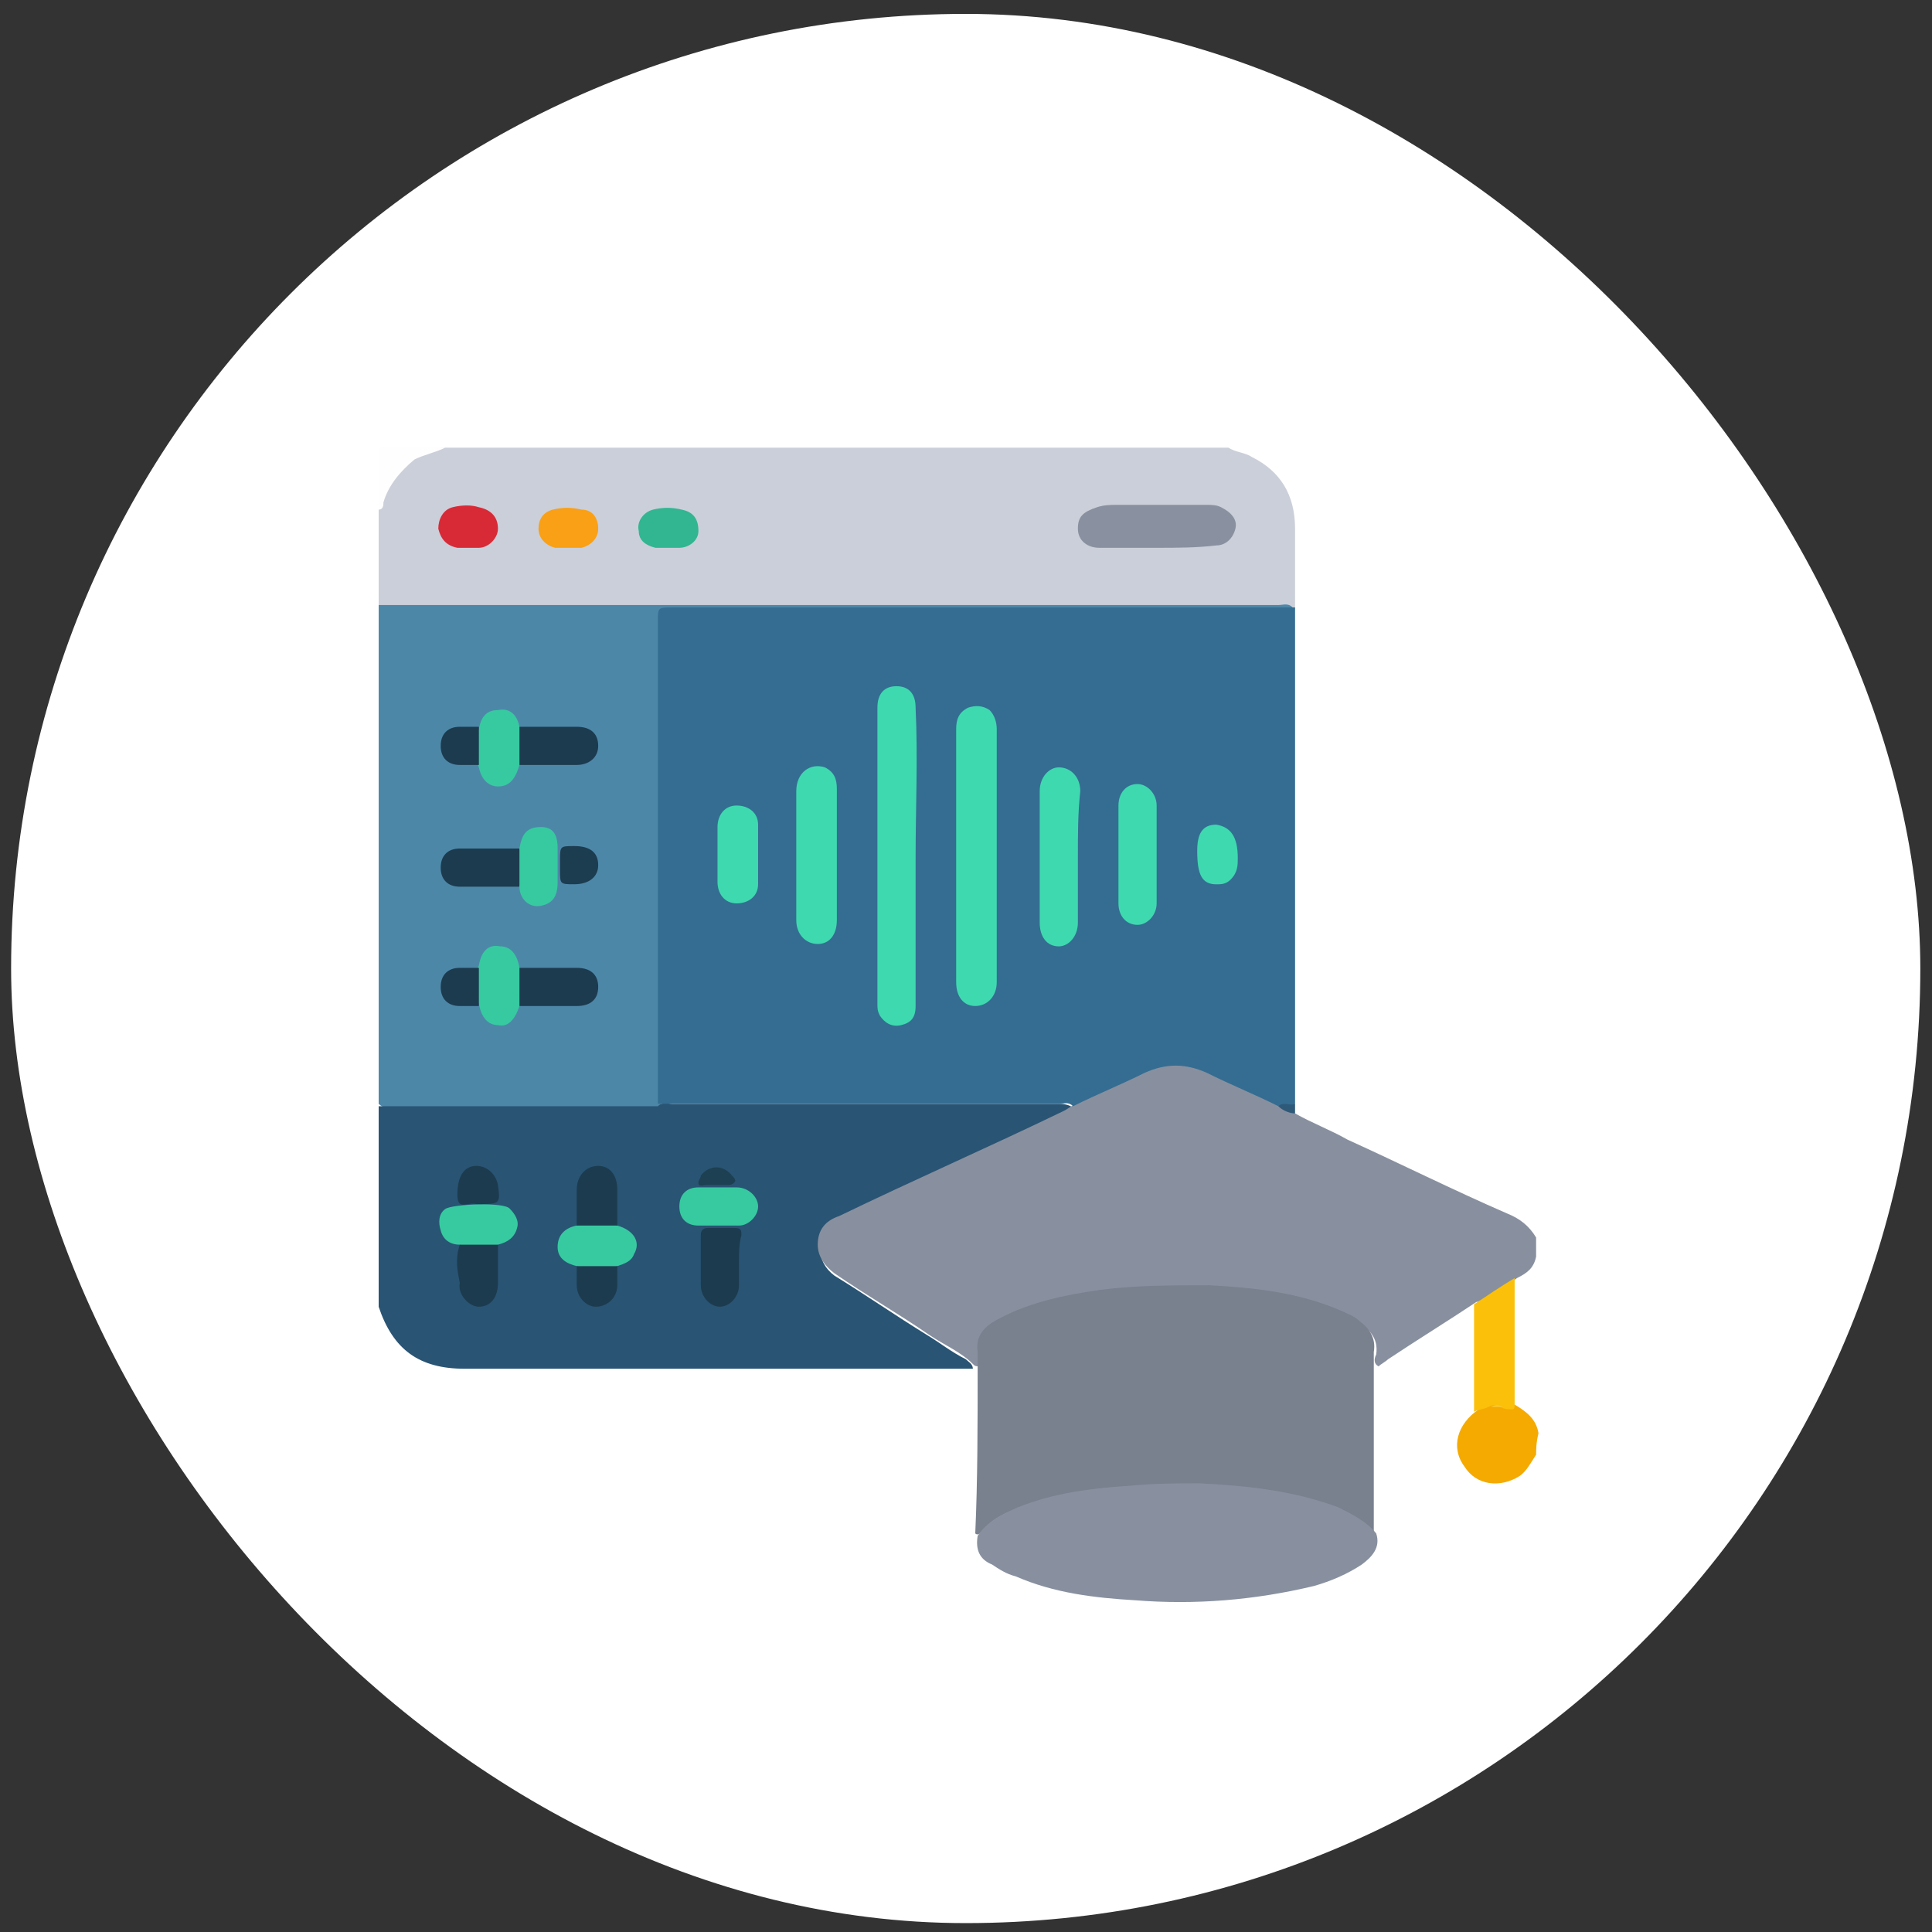 <svg width="68" height="68" viewBox="0 0 68 68" fill="none" xmlns="http://www.w3.org/2000/svg">
<rect x="0" y="0" width="68" height="68" fill="#333333" stroke="none"/>
<rect x="0.391" y="0.489" width="67.198" height="67.198" rx="33.599" fill="white"/>
<g clip-path="url(#clip0_2975_20576)">
<g clip-path="url(#clip1_2975_20576)">
<path d="M43.23 15.753C43.482 15.921 43.818 15.921 44.07 16.089C45.078 16.593 45.582 17.433 45.582 18.609C45.582 19.533 45.582 20.541 45.582 21.465C45.498 21.465 45.498 21.465 45.414 21.465C39.87 21.465 34.242 21.465 28.698 21.465C23.826 21.465 18.954 21.465 13.998 21.465C13.831 21.465 13.579 21.465 13.326 21.297C13.326 20.205 13.326 19.029 13.326 17.937C13.495 16.929 14.418 15.837 15.678 15.753C24.918 15.753 34.074 15.753 43.23 15.753Z" fill="#CBCFD9"/>
<path d="M13.326 21.296C13.495 21.296 13.579 21.296 13.746 21.296C24.162 21.296 34.578 21.296 44.994 21.296C45.162 21.296 45.33 21.212 45.498 21.38C45.246 21.548 44.994 21.548 44.742 21.548C40.458 21.548 36.174 21.548 31.974 21.548C29.37 21.548 26.682 21.548 24.078 21.548C23.994 21.548 23.826 21.548 23.742 21.548C23.406 21.548 23.238 21.632 23.322 21.968C23.322 22.136 23.322 22.22 23.322 22.388C23.322 27.68 23.322 32.972 23.322 38.179C23.322 38.431 23.406 38.683 23.238 38.935C23.07 39.103 22.902 39.019 22.65 39.019C19.71 39.019 16.854 39.019 13.915 39.019C13.746 39.019 13.495 39.019 13.326 38.851C13.326 33.056 13.326 27.176 13.326 21.296Z" fill="#4D87A8"/>
<path d="M13.327 38.936C16.603 38.936 19.879 38.936 23.155 38.936C23.323 38.768 23.491 38.852 23.659 38.852C28.194 38.852 32.73 38.852 37.182 38.852C37.35 38.852 37.518 38.852 37.686 38.936C37.854 39.02 37.77 39.188 37.686 39.272C37.518 39.356 37.35 39.44 37.182 39.523C35.502 40.364 33.738 41.12 32.058 41.876C31.386 42.212 30.714 42.547 30.042 42.8C29.874 42.883 29.622 42.967 29.454 43.135C28.698 43.555 28.698 44.395 29.37 44.899C30.462 45.571 31.554 46.327 32.646 46.999C33.066 47.251 33.486 47.587 33.99 47.839C34.074 47.923 34.242 48.007 34.242 48.175C32.142 48.175 30.126 48.175 28.026 48.175C24.163 48.175 20.215 48.175 16.351 48.175C14.755 48.175 13.831 47.503 13.327 45.991C13.327 45.991 13.327 45.991 13.243 45.907C13.327 43.555 13.327 41.203 13.327 38.936Z" fill="#295474"/>
<path d="M34.242 48.008C33.822 47.587 33.234 47.336 32.73 47C31.638 46.244 30.462 45.572 29.37 44.816C29.034 44.564 28.782 44.228 28.782 43.808C28.782 43.304 29.034 42.968 29.538 42.8C32.142 41.54 34.83 40.364 37.434 39.104C37.602 39.02 37.686 38.936 37.854 38.852C37.938 38.684 38.106 38.6 38.19 38.6C38.862 38.264 39.534 38.012 40.206 37.676C40.962 37.256 41.718 37.256 42.558 37.676C43.398 38.096 44.154 38.432 44.994 38.852C45.162 39.02 45.414 39.02 45.582 39.188C46.17 39.524 46.842 39.776 47.43 40.112C49.278 40.952 51.126 41.876 53.058 42.716C53.478 42.884 53.814 43.136 54.066 43.556C54.066 43.808 54.066 43.976 54.066 44.228C53.982 44.648 53.73 44.816 53.394 44.984C53.058 45.236 52.638 45.488 52.302 45.656C52.218 45.74 52.05 45.824 51.966 45.824C50.958 46.496 49.866 47.168 48.858 47.84C48.774 47.923 48.606 48.008 48.522 48.092C48.354 48.008 48.354 47.84 48.438 47.672C48.522 47.084 48.186 46.748 47.682 46.496C47.178 46.16 46.59 45.992 46.002 45.908C44.742 45.572 43.482 45.488 42.222 45.404C40.626 45.404 39.03 45.404 37.434 45.824C36.762 45.992 36.006 46.16 35.418 46.496C34.914 46.748 34.578 47.084 34.662 47.672C34.662 47.84 34.662 48.008 34.578 48.092C34.326 48.092 34.326 48.092 34.242 48.008Z" fill="#88909F"/>
<path d="M54.066 51.2C53.898 51.452 53.73 51.788 53.478 51.956C52.806 52.376 51.966 52.292 51.546 51.62C51.042 50.948 51.294 50.108 52.05 49.604C52.218 49.436 52.386 49.436 52.554 49.352C52.638 49.352 52.806 49.352 52.89 49.352C53.058 49.352 53.142 49.436 53.31 49.436C53.73 49.688 54.066 49.94 54.15 50.444C54.066 50.78 54.066 51.032 54.066 51.2Z" fill="#F4AA01"/>
<path d="M15.678 15.753C15.342 15.921 14.922 16.005 14.586 16.173C14.082 16.593 13.662 17.097 13.495 17.685C13.495 17.769 13.495 17.937 13.326 17.937C13.326 17.265 13.326 16.593 13.326 15.921C13.326 15.753 13.326 15.753 13.579 15.753C14.251 15.753 15.007 15.753 15.678 15.753Z" fill="#FEFEFE"/>
<path d="M34.41 48.092C34.41 47.923 34.41 47.755 34.41 47.587C34.326 46.999 34.662 46.664 35.166 46.412C36.258 45.824 37.518 45.572 38.694 45.404C39.954 45.236 41.298 45.236 42.558 45.236C44.154 45.32 45.75 45.488 47.262 46.16C47.43 46.244 47.681 46.328 47.849 46.496C48.185 46.748 48.438 47.084 48.353 47.587C48.353 47.755 48.353 47.84 48.353 48.008C48.353 50.023 48.353 52.039 48.353 54.055C48.27 54.055 48.185 54.055 48.185 53.971C47.514 53.215 46.59 52.963 45.666 52.795C43.734 52.375 41.802 52.207 39.786 52.375C38.526 52.459 37.266 52.627 36.006 53.047C35.418 53.215 34.914 53.467 34.578 53.887C34.494 53.971 34.41 54.055 34.326 53.971C34.41 52.123 34.41 50.108 34.41 48.092Z" fill="#79808E"/>
<path d="M34.41 54.056C34.746 53.552 35.25 53.3 35.838 53.048C37.098 52.544 38.442 52.376 39.786 52.292C40.626 52.208 41.466 52.208 42.222 52.208C43.902 52.292 45.498 52.46 47.094 53.048C47.598 53.3 48.102 53.552 48.438 53.972C48.606 54.476 48.27 54.812 47.934 55.064C47.43 55.4 46.842 55.652 46.254 55.82C44.154 56.324 42.054 56.492 39.954 56.324C38.526 56.24 37.098 56.072 35.754 55.484C35.418 55.4 35.166 55.232 34.914 55.064C34.494 54.896 34.326 54.56 34.41 54.056Z" fill="#88909F"/>
<path d="M53.31 44.984C53.31 46.496 53.31 47.924 53.31 49.436C53.31 49.52 53.31 49.604 53.226 49.604C53.058 49.604 52.974 49.604 52.806 49.52C52.638 49.436 52.554 49.436 52.386 49.52C52.218 49.604 52.05 49.604 51.882 49.688C51.882 48.596 51.882 47.504 51.882 46.496C51.882 46.328 51.882 46.16 51.882 45.908C52.386 45.572 52.89 45.236 53.31 44.984Z" fill="#FBC00A"/>
<path d="M44.994 38.935C44.154 38.515 43.314 38.179 42.474 37.759C41.718 37.423 41.046 37.423 40.29 37.759C39.45 38.179 38.61 38.515 37.77 38.935C37.602 38.767 37.434 38.851 37.35 38.851C32.646 38.851 27.858 38.851 23.154 38.851C23.154 33.224 23.154 27.512 23.154 21.884C23.154 21.38 23.154 21.38 23.658 21.38C30.798 21.38 37.854 21.38 44.994 21.38C45.162 21.38 45.33 21.38 45.498 21.38H45.582C45.582 27.176 45.582 32.971 45.582 38.767V38.851C45.414 39.103 45.162 38.935 44.994 38.935Z" fill="#346D91"/>
<path d="M44.994 38.936C45.162 38.768 45.414 38.936 45.582 38.852C45.582 38.936 45.582 39.104 45.582 39.188C45.414 39.188 45.162 39.104 44.994 38.936Z" fill="#2E5979"/>
<path d="M40.71 19.281C40.038 19.281 39.366 19.281 38.694 19.281C38.275 19.281 37.938 19.029 37.938 18.609C37.938 18.189 38.106 18.021 38.611 17.853C38.862 17.769 39.114 17.769 39.282 17.769C40.374 17.769 41.382 17.769 42.474 17.769C42.642 17.769 42.81 17.769 42.978 17.853C43.314 18.021 43.566 18.273 43.482 18.609C43.398 18.945 43.146 19.197 42.81 19.197C42.138 19.281 41.382 19.281 40.71 19.281Z" fill="#8991A0"/>
<path d="M23.49 19.281C23.322 19.281 23.238 19.281 23.07 19.281C22.735 19.197 22.483 19.029 22.483 18.693C22.398 18.357 22.651 18.021 22.986 17.937C23.322 17.853 23.658 17.853 23.994 17.937C24.414 18.021 24.582 18.273 24.582 18.693C24.582 19.029 24.246 19.281 23.91 19.281C23.742 19.281 23.658 19.281 23.49 19.281Z" fill="#31B691"/>
<path d="M19.962 19.281C19.794 19.281 19.71 19.281 19.543 19.281C19.206 19.197 18.954 18.945 18.954 18.609C18.954 18.273 19.122 18.021 19.459 17.937C19.794 17.853 20.131 17.853 20.466 17.937C20.887 17.937 21.055 18.273 21.055 18.609C21.055 18.945 20.802 19.197 20.466 19.281C20.299 19.281 20.131 19.281 19.962 19.281Z" fill="#F9A016"/>
<path d="M16.518 19.281C16.35 19.281 16.266 19.281 16.098 19.281C15.678 19.197 15.511 18.945 15.427 18.609C15.427 18.273 15.594 17.937 15.93 17.853C16.266 17.769 16.602 17.769 16.854 17.853C17.274 17.937 17.526 18.189 17.526 18.609C17.526 18.945 17.19 19.281 16.854 19.281C16.686 19.281 16.602 19.281 16.518 19.281Z" fill="#D82A36"/>
<path d="M18.283 31.209C17.611 31.209 16.855 31.209 16.183 31.209C15.763 31.209 15.511 30.957 15.511 30.537C15.511 30.117 15.763 29.865 16.183 29.865C16.855 29.865 17.611 29.865 18.283 29.865C18.451 30.285 18.451 30.705 18.283 31.209Z" fill="#1C3B4F"/>
<path d="M18.283 25.58C18.955 25.58 19.627 25.58 20.299 25.58C20.803 25.58 21.055 25.832 21.055 26.252C21.055 26.672 20.719 26.924 20.299 26.924C19.627 26.924 18.955 26.924 18.283 26.924C18.031 26.504 18.031 26.084 18.283 25.58Z" fill="#1C3B4F"/>
<path d="M18.283 34.065C18.955 34.065 19.627 34.065 20.299 34.065C20.803 34.065 21.055 34.317 21.055 34.737C21.055 35.157 20.803 35.409 20.299 35.409C19.627 35.409 18.955 35.409 18.283 35.409C18.031 34.989 18.031 34.485 18.283 34.065Z" fill="#1C3B4F"/>
<path d="M18.283 34.064C18.283 34.484 18.283 34.988 18.283 35.408C18.115 35.912 17.863 36.164 17.527 36.08C17.191 36.08 16.939 35.828 16.855 35.324C16.687 34.904 16.687 34.4 16.855 33.98C16.939 33.476 17.191 33.224 17.611 33.308C17.947 33.308 18.199 33.56 18.283 34.064Z" fill="#37CAA0"/>
<path d="M18.283 25.58C18.283 26 18.283 26.504 18.283 26.924C18.115 27.512 17.863 27.68 17.527 27.68C17.191 27.68 16.939 27.428 16.855 27.008C16.687 26.588 16.687 26.084 16.855 25.664C16.939 25.16 17.191 24.992 17.527 24.992C17.947 24.908 18.199 25.16 18.283 25.58Z" fill="#37CAA0"/>
<path d="M18.283 31.209C18.283 30.789 18.283 30.285 18.283 29.865C18.367 29.361 18.535 29.109 19.039 29.109C19.459 29.109 19.627 29.361 19.627 29.865C19.627 30.285 19.627 30.621 19.627 31.041C19.627 31.545 19.459 31.797 19.039 31.881C18.619 31.965 18.283 31.629 18.283 31.209Z" fill="#37CAA0"/>
<path d="M16.855 25.58C16.855 26 16.855 26.504 16.855 26.924C16.603 26.924 16.435 26.924 16.183 26.924C15.763 26.924 15.511 26.672 15.511 26.252C15.511 25.832 15.763 25.58 16.183 25.58C16.351 25.58 16.603 25.58 16.855 25.58Z" fill="#1C3B4F"/>
<path d="M16.855 34.065C16.855 34.485 16.855 34.989 16.855 35.409C16.603 35.409 16.435 35.409 16.183 35.409C15.763 35.409 15.511 35.157 15.511 34.737C15.511 34.317 15.763 34.065 16.183 34.065C16.351 34.065 16.603 34.065 16.855 34.065Z" fill="#1C3B4F"/>
<path d="M20.215 29.779C20.803 29.779 21.055 30.032 21.055 30.451C21.055 30.872 20.719 31.123 20.215 31.123C19.711 31.123 19.711 31.123 19.711 30.619C19.711 30.535 19.711 30.367 19.711 30.284C19.711 29.779 19.711 29.779 20.215 29.779Z" fill="#1C3C4F"/>
<path d="M26.01 44.395C26.01 44.647 26.01 44.983 26.01 45.235C26.01 45.655 25.674 45.991 25.338 45.991C25.002 45.991 24.666 45.655 24.666 45.235C24.666 44.647 24.666 44.059 24.666 43.471C24.666 43.303 24.75 43.219 24.918 43.219C25.254 43.219 25.506 43.219 25.842 43.219C26.094 43.219 26.094 43.303 26.094 43.471C26.01 43.807 26.01 44.059 26.01 44.395Z" fill="#1C3B4F"/>
<path d="M20.298 44.563C19.962 44.479 19.626 44.311 19.626 43.891C19.626 43.471 19.878 43.219 20.298 43.135C20.802 42.967 21.222 42.967 21.726 43.135C22.314 43.303 22.566 43.723 22.314 44.143C22.23 44.395 21.978 44.479 21.726 44.563C21.306 44.731 20.802 44.731 20.298 44.563Z" fill="#37CAA0"/>
<path d="M16.183 43.808C15.847 43.808 15.595 43.64 15.511 43.304C15.427 43.052 15.427 42.716 15.679 42.548C15.931 42.38 17.779 42.296 17.947 42.548C18.115 42.716 18.283 42.968 18.199 43.22C18.115 43.556 17.863 43.724 17.527 43.808C17.107 44.06 16.603 44.06 16.183 43.808Z" fill="#37CAA0"/>
<path d="M25.255 41.792C25.507 41.792 25.675 41.792 25.927 41.792C26.347 41.792 26.683 42.128 26.683 42.464C26.683 42.8 26.347 43.136 26.011 43.136C25.507 43.136 25.087 43.136 24.583 43.136C24.163 43.136 23.911 42.884 23.911 42.464C23.911 42.044 24.163 41.792 24.583 41.792C24.835 41.792 25.003 41.792 25.255 41.792Z" fill="#37CAA0"/>
<path d="M16.183 43.808C16.603 43.808 17.107 43.808 17.527 43.808C17.527 44.228 17.527 44.648 17.527 45.152C17.527 45.656 17.275 45.992 16.855 45.992C16.519 45.992 16.099 45.572 16.183 45.152C16.099 44.732 16.015 44.312 16.183 43.808Z" fill="#1C3B4F"/>
<path d="M21.727 43.136C21.223 43.136 20.803 43.136 20.299 43.136C20.299 42.716 20.299 42.296 20.299 41.876C20.299 41.372 20.635 41.036 21.055 41.036C21.475 41.036 21.727 41.372 21.727 41.876C21.727 42.296 21.727 42.716 21.727 43.136Z" fill="#1C3B4F"/>
<path d="M20.299 44.565C20.803 44.565 21.223 44.565 21.727 44.565C21.727 44.816 21.727 44.984 21.727 45.236C21.727 45.656 21.391 45.992 20.971 45.992C20.635 45.992 20.299 45.656 20.299 45.236C20.299 44.984 20.299 44.816 20.299 44.565Z" fill="#1C3B4F"/>
<path d="M16.771 42.38C16.435 42.296 16.099 42.632 16.099 42.044C16.099 41.372 16.351 41.036 16.771 41.036C17.107 41.036 17.443 41.288 17.527 41.708C17.611 42.38 17.611 42.38 16.771 42.38Z" fill="#1C3B4F"/>
<path d="M25.255 41.709C25.087 41.709 25.003 41.709 24.834 41.709C24.75 41.709 24.582 41.792 24.582 41.624C24.582 41.541 24.666 41.456 24.666 41.373C25.003 40.953 25.506 41.036 25.759 41.373C25.843 41.456 25.927 41.541 25.843 41.624C25.759 41.709 25.674 41.709 25.59 41.709C25.506 41.709 25.422 41.709 25.255 41.709Z" fill="#1D4052"/>
<path d="M52.47 49.52C52.638 49.436 52.722 49.436 52.89 49.52C52.722 49.52 52.638 49.52 52.47 49.52Z" fill="#FBC930"/>
<path d="M32.226 30.2C32.226 31.964 32.226 33.644 32.226 35.408C32.226 35.828 32.058 35.996 31.722 36.08C31.386 36.164 31.134 35.996 30.966 35.744C30.882 35.576 30.882 35.492 30.882 35.324C30.882 31.88 30.882 28.352 30.882 24.908C30.882 24.404 31.134 24.152 31.554 24.152C31.974 24.152 32.226 24.404 32.226 24.908C32.31 26.672 32.226 28.436 32.226 30.2Z" fill="#3FD9B0"/>
<path d="M33.654 30.116C33.654 28.604 33.654 27.176 33.654 25.664C33.654 25.328 33.738 25.076 34.074 24.908C34.326 24.824 34.578 24.824 34.83 24.992C34.998 25.16 35.082 25.412 35.082 25.664C35.082 28.604 35.082 31.628 35.082 34.568C35.082 35.072 34.746 35.408 34.326 35.408C33.906 35.408 33.654 35.072 33.654 34.568C33.654 33.056 33.654 31.628 33.654 30.116Z" fill="#3FD9B0"/>
<path d="M37.938 30.117C37.938 30.873 37.938 31.713 37.938 32.469C37.938 32.973 37.602 33.309 37.266 33.309C36.846 33.309 36.594 32.973 36.594 32.469C36.594 30.957 36.594 29.361 36.594 27.849C36.594 27.345 36.93 27.009 37.266 27.009C37.686 27.009 38.022 27.345 38.022 27.849C37.938 28.605 37.938 29.361 37.938 30.117Z" fill="#3FD9B0"/>
<path d="M29.454 30.117C29.454 30.873 29.454 31.629 29.454 32.385C29.454 32.889 29.202 33.225 28.782 33.225C28.362 33.225 28.026 32.889 28.026 32.385C28.026 31.629 28.026 30.873 28.026 30.201C28.026 29.445 28.026 28.605 28.026 27.849C28.026 27.177 28.53 26.841 29.034 27.009C29.37 27.177 29.454 27.429 29.454 27.765C29.454 28.605 29.454 29.361 29.454 30.117Z" fill="#3FD9B0"/>
<path d="M40.71 30.116C40.71 30.704 40.71 31.292 40.71 31.796C40.71 32.216 40.374 32.552 40.038 32.552C39.618 32.552 39.366 32.216 39.366 31.796C39.366 30.62 39.366 29.528 39.366 28.352C39.366 27.932 39.618 27.596 40.038 27.596C40.374 27.596 40.71 27.932 40.71 28.352C40.71 29.024 40.71 29.612 40.71 30.116Z" fill="#3FD9B0"/>
<path d="M25.254 30.116C25.254 29.78 25.254 29.444 25.254 29.108C25.254 28.688 25.506 28.352 25.926 28.352C26.346 28.352 26.682 28.604 26.682 29.024C26.682 29.696 26.682 30.452 26.682 31.124C26.682 31.544 26.346 31.796 25.926 31.796C25.506 31.796 25.254 31.46 25.254 31.04C25.254 30.788 25.254 30.452 25.254 30.116Z" fill="#3FD9B0"/>
<path d="M43.566 30.201C43.566 30.453 43.566 30.705 43.314 30.957C43.146 31.125 42.978 31.125 42.81 31.125C42.306 31.125 42.138 30.789 42.138 29.949C42.138 29.361 42.306 29.025 42.81 29.025C43.314 29.109 43.566 29.445 43.566 30.201Z" fill="#3FD9B0"/>
</g>
</g>
<defs>
<clipPath id="clip0_2975_20576">
<rect width="41.327" height="40.655" fill="white" transform="translate(13.328 15.756)"/>
</clipPath>
<clipPath id="clip1_2975_20576">
<rect width="41.327" height="40.655" fill="white" transform="translate(13.327 15.755)"/>
</clipPath>
</defs>
</svg>
